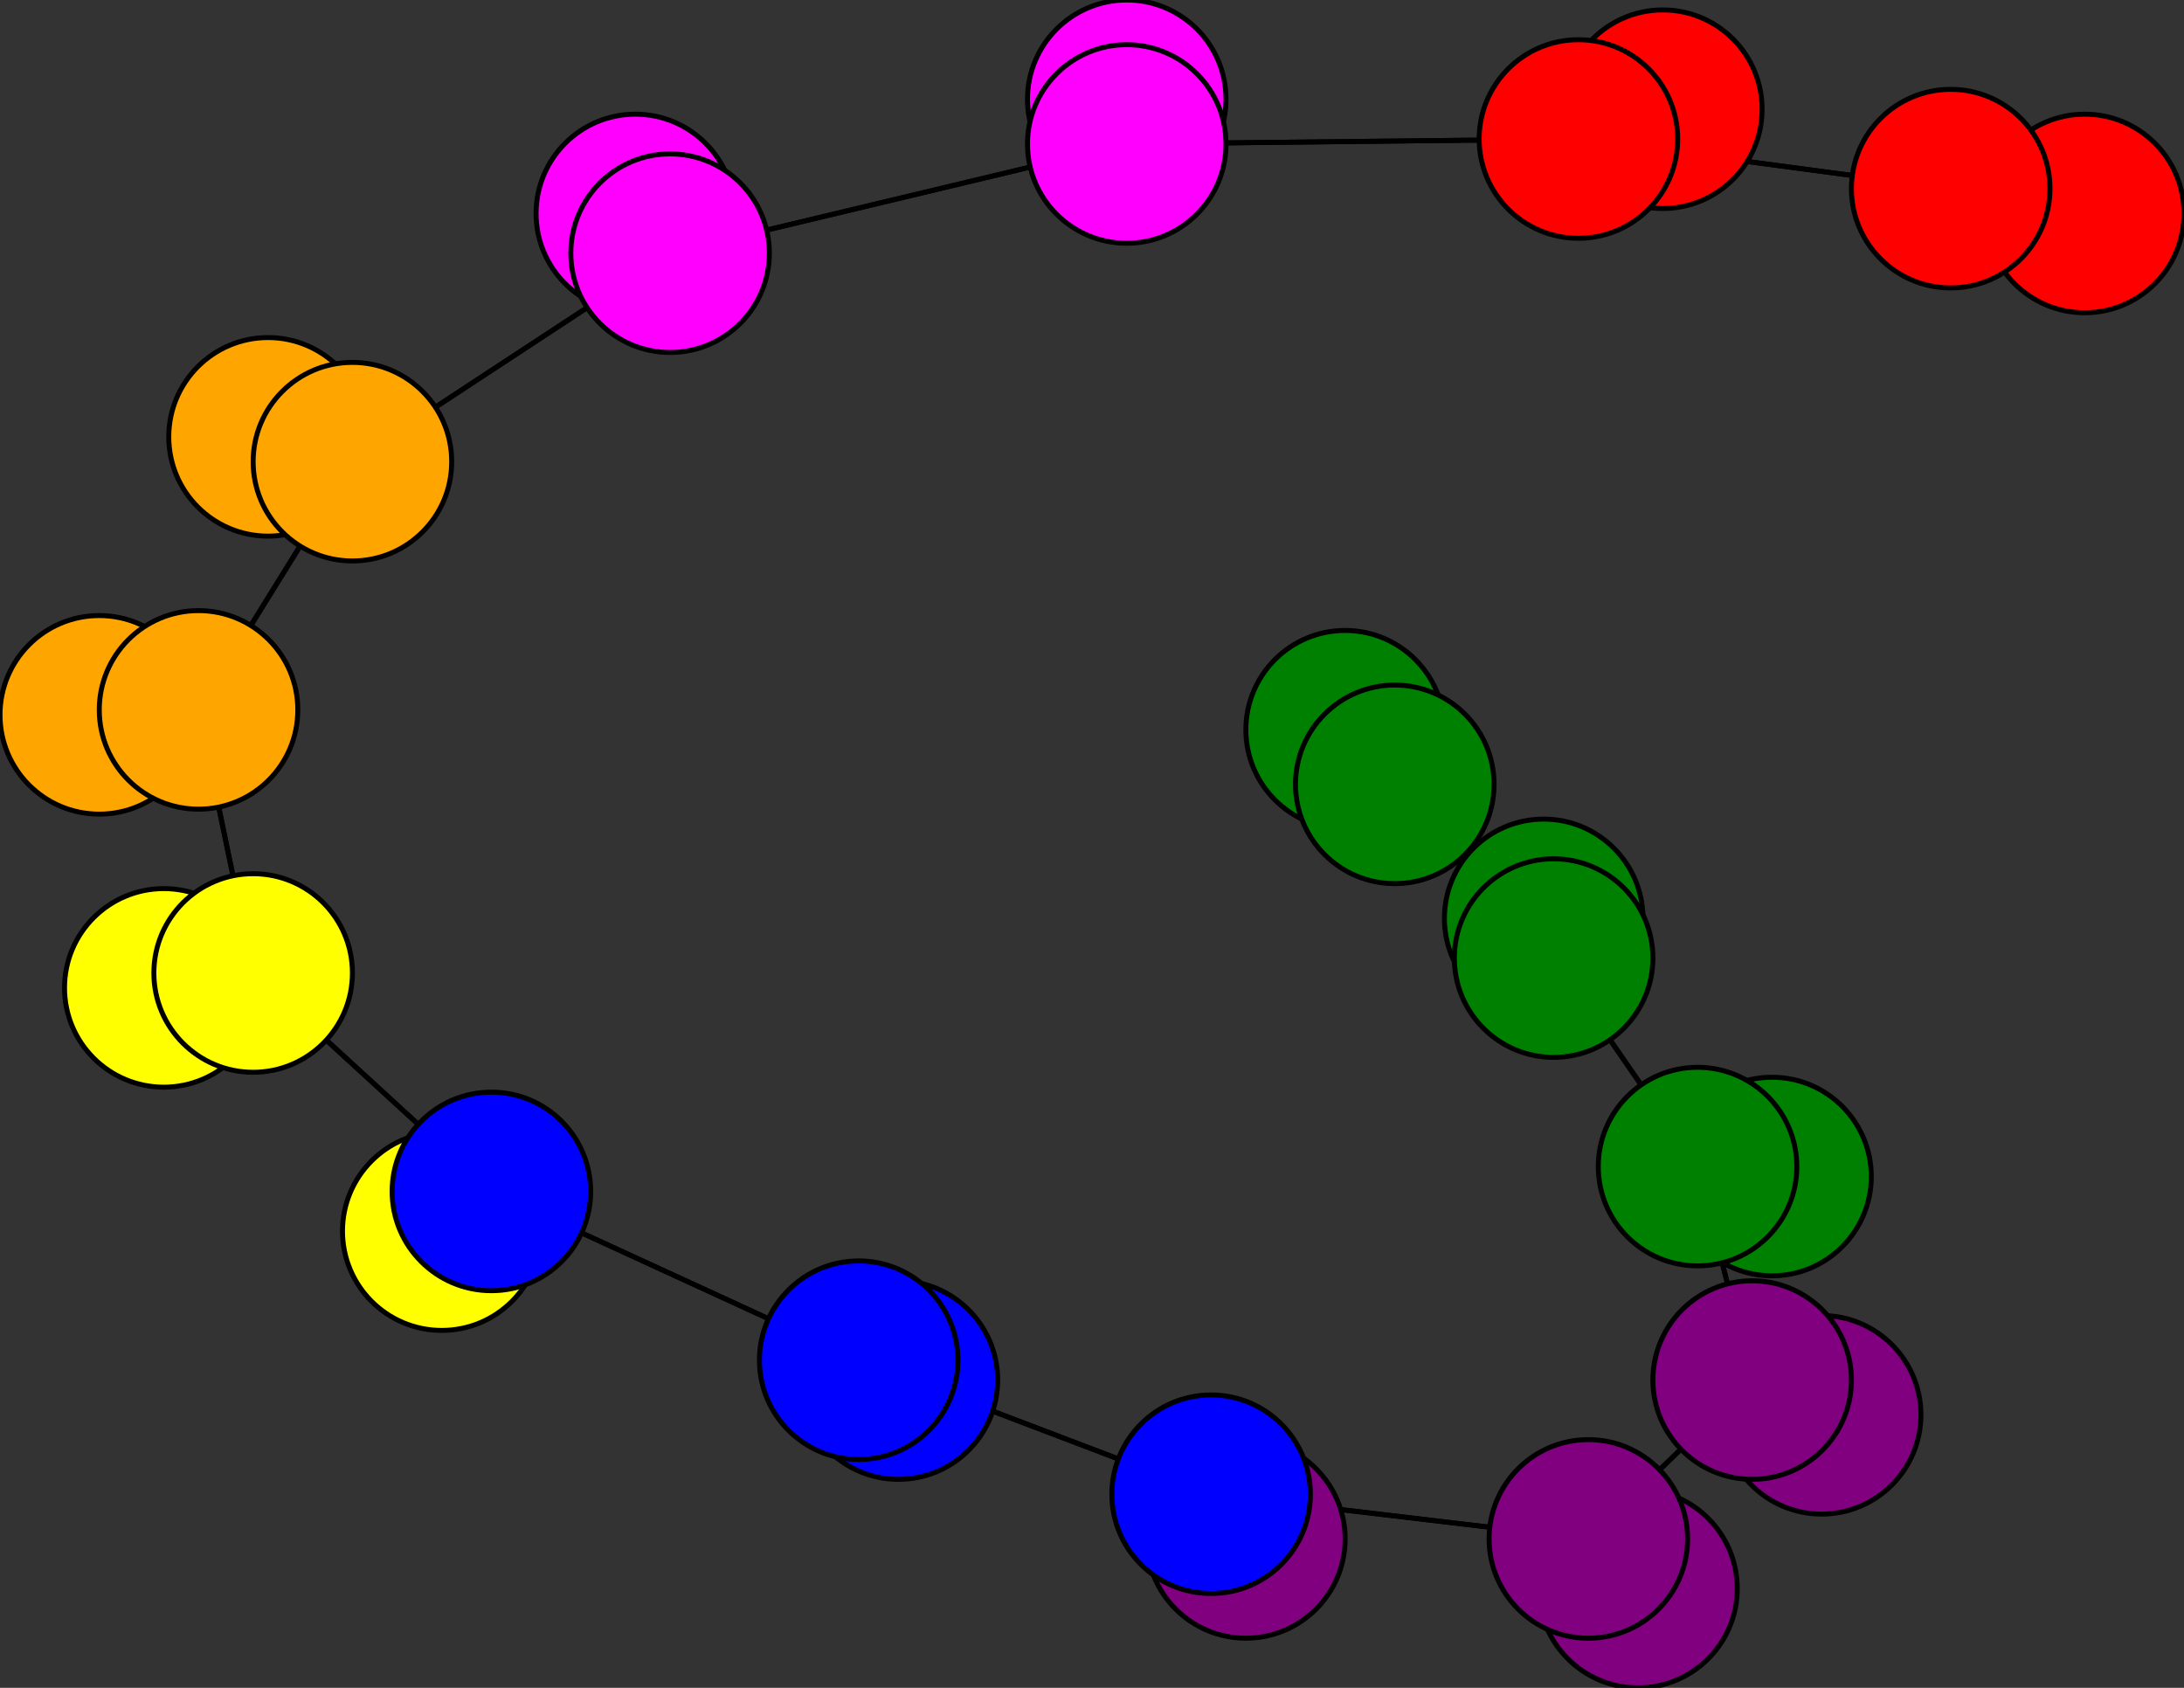 <svg width="440" height="340" xmlns="http://www.w3.org/2000/svg">
<rect width="100%" height="100%" fill="#333333" stroke="none"/>
<path stroke-width="1" stroke="black" d="M 420 43 393 38"/>
<path stroke-width="1" stroke="black" d="M 181 278 173 274"/>
<path stroke-width="1" stroke="black" d="M 173 274 99 240"/>
<path stroke-width="1" stroke="black" d="M 173 274 181 278"/>
<path stroke-width="1" stroke="black" d="M 173 274 244 301"/>
<path stroke-width="1" stroke="black" d="M 251 310 244 301"/>
<path stroke-width="1" stroke="black" d="M 244 301 173 274"/>
<path stroke-width="1" stroke="black" d="M 244 301 251 310"/>
<path stroke-width="1" stroke="black" d="M 244 301 320 310"/>
<path stroke-width="1" stroke="black" d="M 330 320 320 310"/>
<path stroke-width="1" stroke="black" d="M 320 310 244 301"/>
<path stroke-width="1" stroke="black" d="M 320 310 330 320"/>
<path stroke-width="1" stroke="black" d="M 320 310 353 278"/>
<path stroke-width="1" stroke="black" d="M 367 285 353 278"/>
<path stroke-width="1" stroke="black" d="M 353 278 320 310"/>
<path stroke-width="1" stroke="black" d="M 353 278 367 285"/>
<path stroke-width="1" stroke="black" d="M 353 278 342 235"/>
<path stroke-width="1" stroke="black" d="M 357 237 342 235"/>
<path stroke-width="1" stroke="black" d="M 342 235 353 278"/>
<path stroke-width="1" stroke="black" d="M 342 235 357 237"/>
<path stroke-width="1" stroke="black" d="M 342 235 313 193"/>
<path stroke-width="1" stroke="black" d="M 311 185 313 193"/>
<path stroke-width="1" stroke="black" d="M 313 193 342 235"/>
<path stroke-width="1" stroke="black" d="M 313 193 311 185"/>
<path stroke-width="1" stroke="black" d="M 313 193 281 158"/>
<path stroke-width="1" stroke="black" d="M 271 147 281 158"/>
<path stroke-width="1" stroke="black" d="M 99 240 173 274"/>
<path stroke-width="1" stroke="black" d="M 99 240 89 248"/>
<path stroke-width="1" stroke="black" d="M 99 240 51 196"/>
<path stroke-width="1" stroke="black" d="M 89 248 99 240"/>
<path stroke-width="1" stroke="black" d="M 393 38 420 43"/>
<path stroke-width="1" stroke="black" d="M 393 38 318 28"/>
<path stroke-width="1" stroke="black" d="M 335 22 318 28"/>
<path stroke-width="1" stroke="black" d="M 318 28 393 38"/>
<path stroke-width="1" stroke="black" d="M 318 28 335 22"/>
<path stroke-width="1" stroke="black" d="M 318 28 227 29"/>
<path stroke-width="1" stroke="black" d="M 227 20 227 29"/>
<path stroke-width="1" stroke="black" d="M 227 29 318 28"/>
<path stroke-width="1" stroke="black" d="M 227 29 227 20"/>
<path stroke-width="1" stroke="black" d="M 227 29 135 51"/>
<path stroke-width="1" stroke="black" d="M 128 43 135 51"/>
<path stroke-width="1" stroke="black" d="M 135 51 227 29"/>
<path stroke-width="1" stroke="black" d="M 281 158 313 193"/>
<path stroke-width="1" stroke="black" d="M 135 51 128 43"/>
<path stroke-width="1" stroke="black" d="M 54 88 71 93"/>
<path stroke-width="1" stroke="black" d="M 71 93 135 51"/>
<path stroke-width="1" stroke="black" d="M 71 93 54 88"/>
<path stroke-width="1" stroke="black" d="M 71 93 40 143"/>
<path stroke-width="1" stroke="black" d="M 20 144 40 143"/>
<path stroke-width="1" stroke="black" d="M 40 143 71 93"/>
<path stroke-width="1" stroke="black" d="M 40 143 20 144"/>
<path stroke-width="1" stroke="black" d="M 40 143 51 196"/>
<path stroke-width="1" stroke="black" d="M 33 199 51 196"/>
<path stroke-width="1" stroke="black" d="M 51 196 40 143"/>
<path stroke-width="1" stroke="black" d="M 51 196 33 199"/>
<path stroke-width="1" stroke="black" d="M 51 196 99 240"/>
<path stroke-width="1" stroke="black" d="M 135 51 71 93"/>
<path stroke-width="1" stroke="black" d="M 281 158 271 147"/>
<circle cx="420" cy="43" r="20.0" style="fill:red;stroke:black;stroke-width:1.0"/>
<circle cx="393" cy="38" r="20.0" style="fill:red;stroke:black;stroke-width:1.0"/>
<circle cx="335" cy="22" r="20.0" style="fill:red;stroke:black;stroke-width:1.0"/>
<circle cx="318" cy="28" r="20.0" style="fill:red;stroke:black;stroke-width:1.0"/>
<circle cx="227" cy="20" r="20.0" style="fill:fuchsia;stroke:black;stroke-width:1.0"/>
<circle cx="227" cy="29" r="20.0" style="fill:fuchsia;stroke:black;stroke-width:1.0"/>
<circle cx="128" cy="43" r="20.0" style="fill:fuchsia;stroke:black;stroke-width:1.0"/>
<circle cx="135" cy="51" r="20.0" style="fill:fuchsia;stroke:black;stroke-width:1.0"/>
<circle cx="54" cy="88" r="20.0" style="fill:orange;stroke:black;stroke-width:1.0"/>
<circle cx="71" cy="93" r="20.0" style="fill:orange;stroke:black;stroke-width:1.0"/>
<circle cx="20" cy="144" r="20.0" style="fill:orange;stroke:black;stroke-width:1.0"/>
<circle cx="40" cy="143" r="20.0" style="fill:orange;stroke:black;stroke-width:1.0"/>
<circle cx="33" cy="199" r="20.0" style="fill:yellow;stroke:black;stroke-width:1.0"/>
<circle cx="51" cy="196" r="20.0" style="fill:yellow;stroke:black;stroke-width:1.0"/>
<circle cx="89" cy="248" r="20.0" style="fill:yellow;stroke:black;stroke-width:1.0"/>
<circle cx="99" cy="240" r="20.0" style="fill:blue;stroke:black;stroke-width:1.0"/>
<circle cx="181" cy="278" r="20.0" style="fill:blue;stroke:black;stroke-width:1.0"/>
<circle cx="173" cy="274" r="20.0" style="fill:blue;stroke:black;stroke-width:1.0"/>
<circle cx="251" cy="310" r="20.0" style="fill:purple;stroke:black;stroke-width:1.0"/>
<circle cx="244" cy="301" r="20.0" style="fill:blue;stroke:black;stroke-width:1.0"/>
<circle cx="330" cy="320" r="20.0" style="fill:purple;stroke:black;stroke-width:1.0"/>
<circle cx="320" cy="310" r="20.0" style="fill:purple;stroke:black;stroke-width:1.0"/>
<circle cx="367" cy="285" r="20.0" style="fill:purple;stroke:black;stroke-width:1.0"/>
<circle cx="353" cy="278" r="20.0" style="fill:purple;stroke:black;stroke-width:1.0"/>
<circle cx="357" cy="237" r="20.0" style="fill:green;stroke:black;stroke-width:1.0"/>
<circle cx="342" cy="235" r="20.0" style="fill:green;stroke:black;stroke-width:1.0"/>
<circle cx="311" cy="185" r="20.0" style="fill:green;stroke:black;stroke-width:1.0"/>
<circle cx="313" cy="193" r="20.0" style="fill:green;stroke:black;stroke-width:1.0"/>
<circle cx="271" cy="147" r="20.0" style="fill:green;stroke:black;stroke-width:1.0"/>
<circle cx="281" cy="158" r="20.0" style="fill:green;stroke:black;stroke-width:1.0"/>
</svg>
